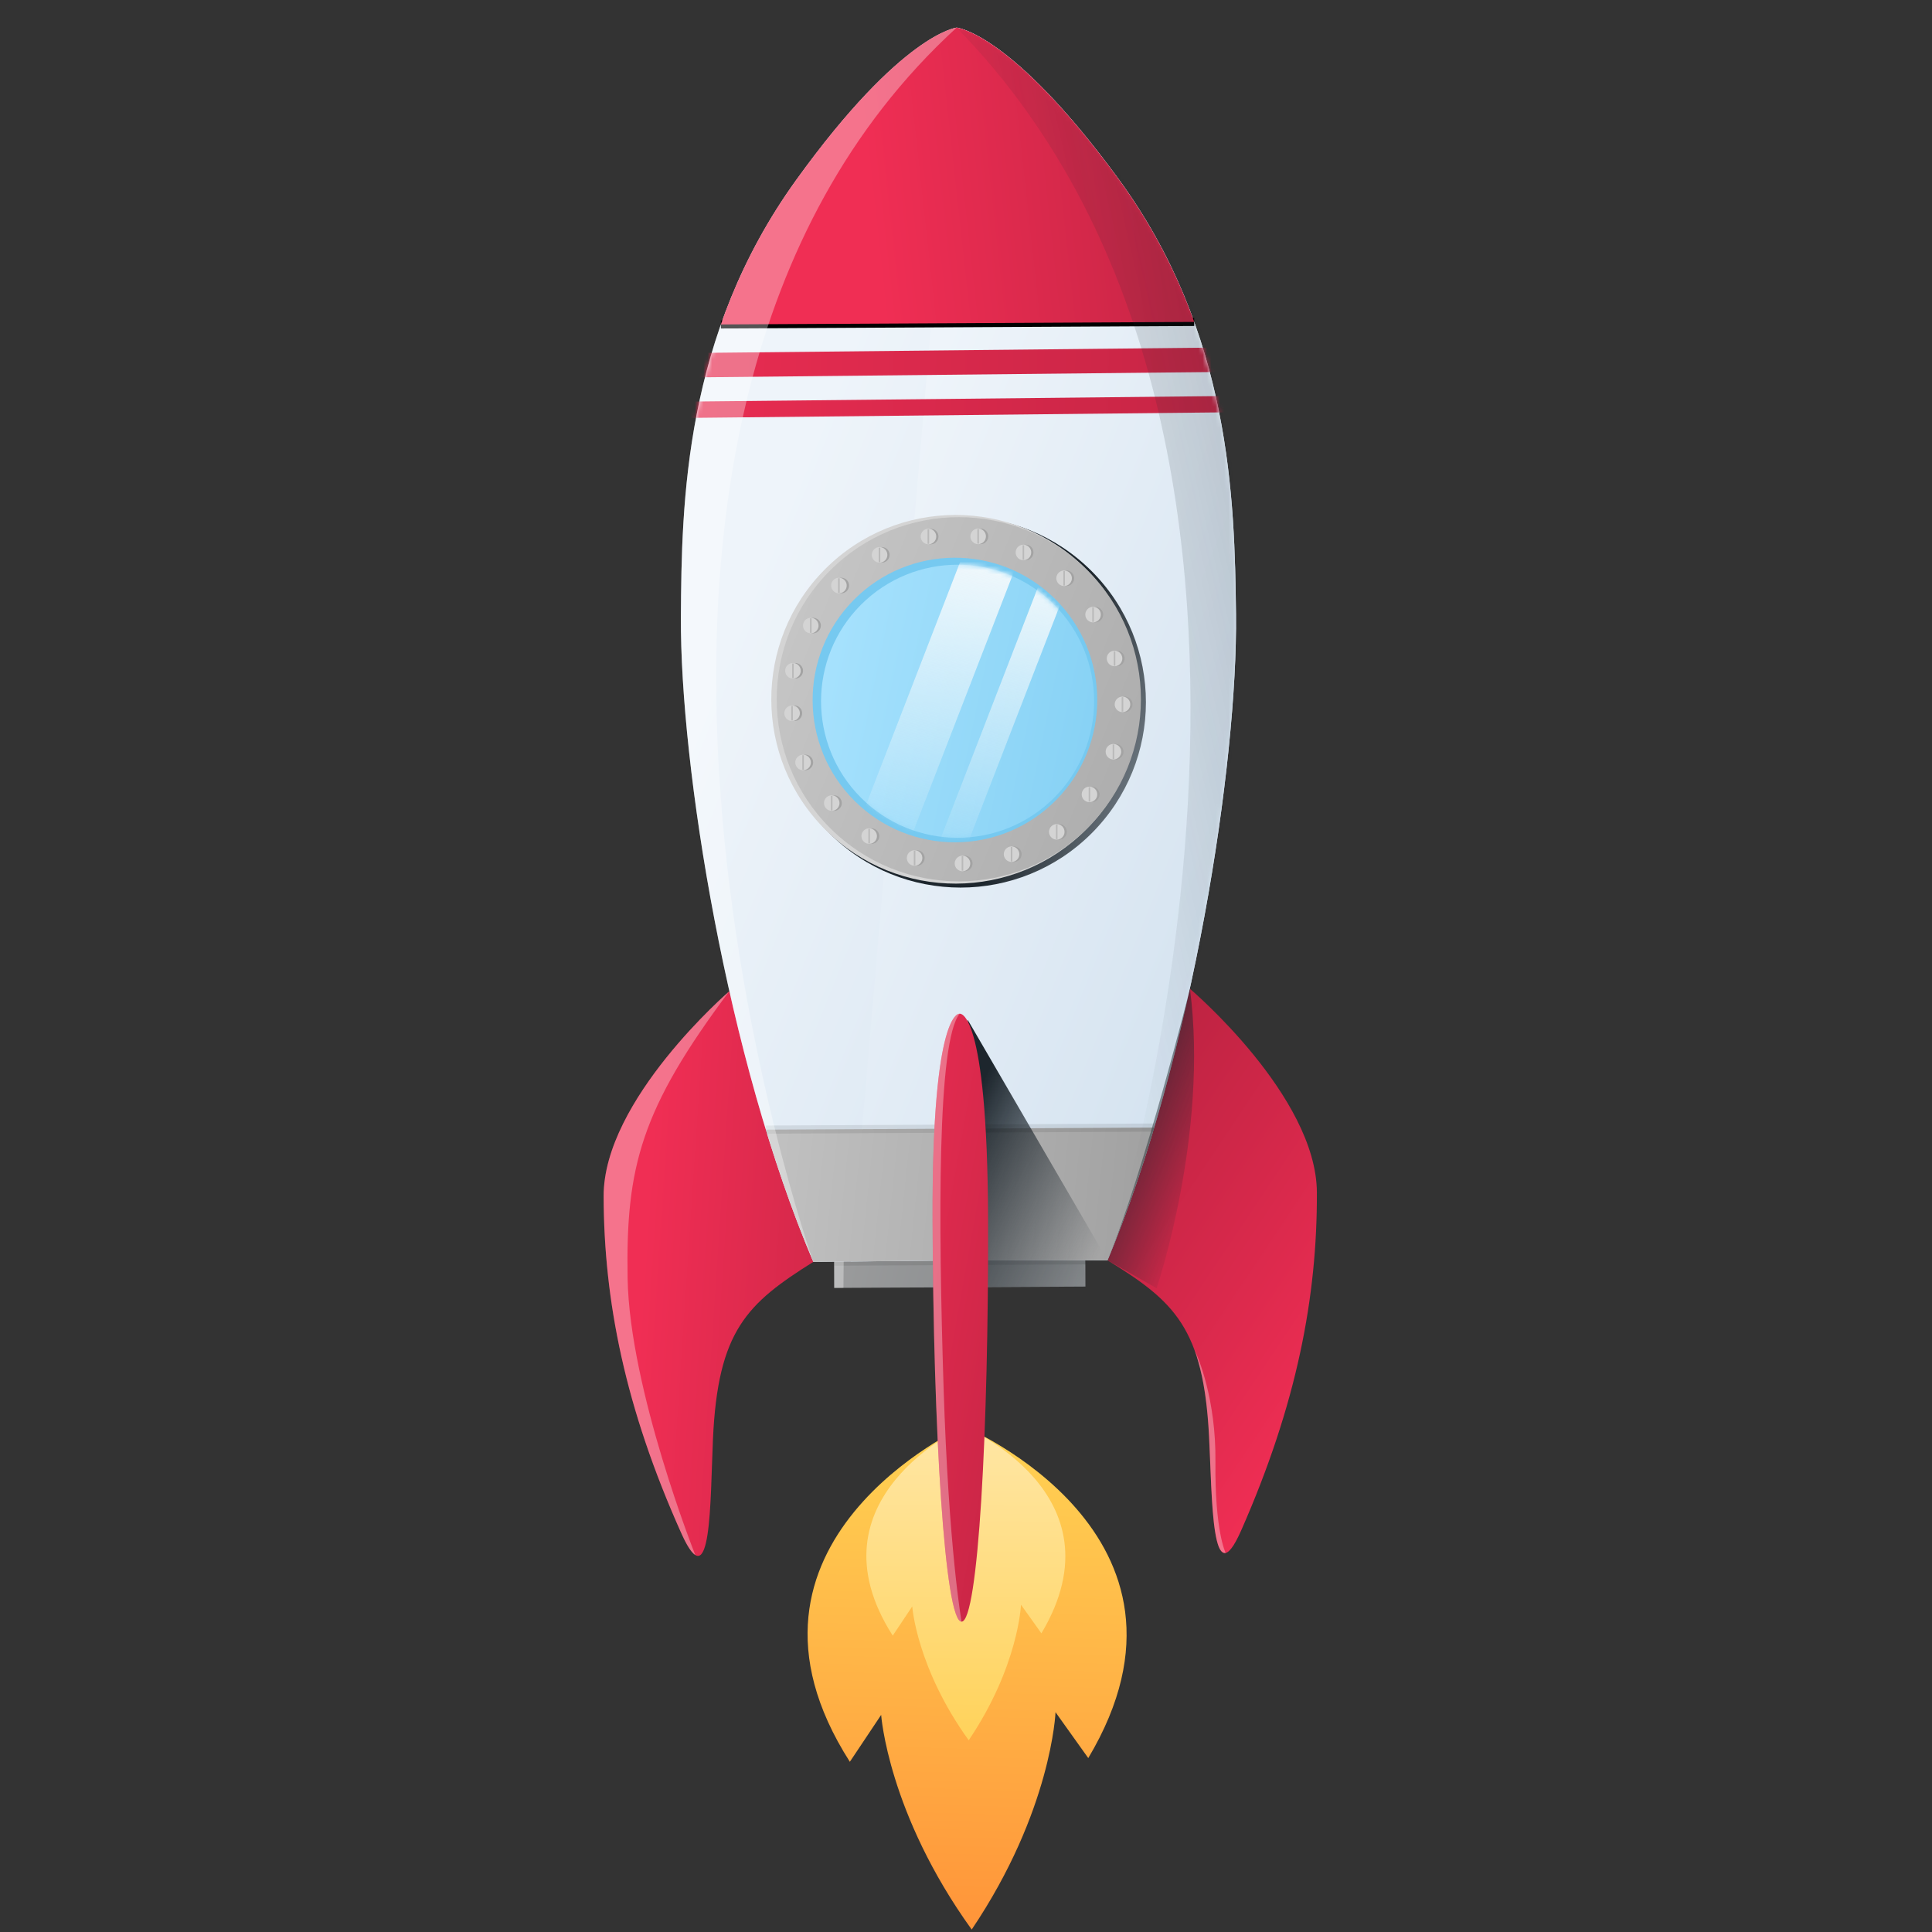 <svg width="449" height="449" viewBox="0 0 449 449" fill="none" xmlns="http://www.w3.org/2000/svg">
<rect x="0" y="0" width="449" height="449" fill="#333333" stroke="none"/>
<path d="M224 331.529C224 331.529 164.872 358.399 197.505 409.445L204.781 398.548C204.781 398.548 206.372 421.437 225.825 448.428C244.415 420.843 245.306 397.919 245.306 397.919L252.914 408.582C283.935 356.546 224 331.529 224 331.529Z" fill="url(#paint0_linear_2331_238)"/>
<path d="M223.999 331.529C223.999 331.529 187.116 348.287 207.474 380.128L212.007 373.333C212.007 373.333 213.004 387.61 225.131 404.446C236.727 387.235 237.279 372.937 237.279 372.937L242.023 379.591C261.384 347.135 223.999 331.529 223.999 331.529Z" fill="url(#paint1_linear_2331_238)"/>
<path d="M252.256 299.002L193.877 299.313L193.828 283.085L252.199 282.781L252.256 299.002Z" fill="url(#paint2_linear_2331_238)"/>
<path d="M169.483 230.37C169.483 230.37 140.216 255.607 140.286 278.036C140.357 302.233 145.215 327.074 158.36 356.37C165.382 372.004 165.042 348.924 165.693 334.485C166.824 309.213 173.584 302.948 189.034 293.253C189.02 293.253 181.928 272.613 169.483 230.37Z" fill="url(#paint3_linear_2331_238)"/>
<path opacity="0.33" d="M169.482 230.37C169.482 230.37 140.215 255.607 140.285 278.036C140.356 302.233 145.214 327.074 158.359 356.37C159.674 359.297 160.735 360.867 161.583 361.39C161.583 361.39 146.296 322.909 145.857 297.043C145.419 271.177 148.962 257.792 169.482 230.37Z" fill="white"/>
<path d="M276.552 229.805C276.552 229.805 305.975 254.73 306.046 277.159C306.13 301.357 301.421 326.247 288.453 355.677C281.53 371.381 281.728 348.301 280.986 333.869C279.699 308.612 272.903 302.424 257.39 292.893C257.39 292.893 264.362 272.174 276.552 229.805Z" fill="url(#paint4_linear_2331_238)"/>
<path d="M259.843 41.453C235.01 7.554 222.324 6.422 222.324 6.422C222.324 6.422 209.646 7.688 185.024 41.856C159.01 77.939 158.394 116.738 158.239 143.424C158.048 177.952 168.923 246.103 189.019 293.267L223.208 292.907L257.397 292.9C277.203 245.516 287.654 177.266 287.251 142.738C286.932 116.045 286.084 77.253 259.843 41.453Z" fill="url(#paint5_linear_2331_238)"/>
<path d="M197.688 293.168L223.2 292.9L257.389 292.893C277.195 245.509 287.646 177.259 287.243 142.731C286.932 116.045 286.069 77.253 259.843 41.453C235.009 7.554 222.324 6.422 222.324 6.422" fill="url(#paint6_linear_2331_238)"/>
<path opacity="0.09" d="M193.863 293.204L252.369 292.893" stroke="black" stroke-width="1.892" stroke-miterlimit="10"/>
<path d="M189.026 293.26L223.215 292.9L257.403 292.893C261.406 283.318 265.026 272.881 268.25 262.049L178.002 262.536C181.283 273.327 184.96 283.721 189.026 293.26Z" fill="url(#paint7_linear_2331_238)"/>
<path d="M224.883 236.982L257.389 292.893L251.866 294.031L252.255 299.002L229.578 299.122L224.883 236.982Z" fill="url(#paint8_linear_2331_238)"/>
<path d="M167.537 75.394L277.535 74.814" stroke="black" stroke-width="1.892" stroke-miterlimit="10"/>
<path d="M222.323 6.422C222.323 6.422 209.645 7.688 185.024 41.855C177.04 52.922 171.461 64.243 167.544 75.401L277.534 74.814C273.546 63.698 267.889 52.441 259.843 41.453C235.009 7.554 222.323 6.422 222.323 6.422Z" fill="url(#paint9_linear_2331_238)"/>
<mask id="mask0_2331_238" style="mask-type:luminance" maskUnits="userSpaceOnUse" x="158" y="6" width="130" height="288">
<path d="M259.843 41.453C235.01 7.554 222.324 6.422 222.324 6.422C222.324 6.422 209.646 7.688 185.024 41.856C159.01 77.939 158.394 116.738 158.239 143.424C158.048 177.952 168.923 246.103 189.019 293.267L223.208 292.907L257.397 292.9C277.203 245.516 287.654 177.266 287.251 142.738C286.932 116.045 286.084 77.253 259.843 41.453Z" fill="white"/>
</mask>
<g mask="url(#mask0_2331_238)">
<path d="M289.563 86.375L157.793 87.74L157.737 82.069L289.506 80.704L289.563 86.375Z" fill="url(#paint10_linear_2331_238)"/>
</g>
<mask id="mask1_2331_238" style="mask-type:luminance" maskUnits="userSpaceOnUse" x="158" y="6" width="130" height="288">
<path d="M259.843 41.453C235.01 7.554 222.324 6.422 222.324 6.422C222.324 6.422 209.646 7.688 185.024 41.856C159.01 77.939 158.394 116.738 158.239 143.424C158.048 177.952 168.923 246.103 189.019 293.267L223.208 292.907L257.397 292.9C277.203 245.516 287.654 177.266 287.251 142.738C286.932 116.045 286.084 77.253 259.843 41.453Z" fill="white"/>
</mask>
<g mask="url(#mask1_2331_238)">
<path d="M290.779 95.765L159.01 97.13L158.968 93.34L290.737 91.975L290.779 95.765Z" fill="url(#paint11_linear_2331_238)"/>
</g>
<path opacity="0.09" d="M177.98 262.529L268.236 262.049" stroke="black" stroke-width="1.892" stroke-miterlimit="10"/>
<path d="M223.032 235.596C223.032 235.596 216.576 234.203 216.731 283.318C216.88 332.427 219.602 376.897 223.47 376.876C227.338 376.854 229.777 332.356 229.629 283.248C229.473 234.146 223.032 235.596 223.032 235.596Z" fill="url(#paint12_linear_2331_238)"/>
<path opacity="0.33" d="M223.032 235.596C223.032 235.596 216.576 234.203 216.731 283.318C216.88 332.427 219.602 376.897 223.47 376.876C223.47 376.876 220.479 360.195 219.284 322.259C218.089 284.337 217.771 241.889 223.032 235.596Z" fill="white"/>
<path d="M253.697 193.657C270.521 176.833 270.521 149.557 253.697 132.733C236.873 115.909 209.596 115.909 192.773 132.733C175.949 149.557 175.949 176.833 192.773 193.657C209.596 210.481 236.873 210.481 253.697 193.657Z" fill="url(#paint13_linear_2331_238)"/>
<path d="M252.475 192.716C269.155 175.935 269.072 148.81 252.291 132.131C235.51 115.452 208.385 115.535 191.706 132.316C175.027 149.097 175.11 176.222 191.891 192.901C208.672 209.58 235.796 209.497 252.475 192.716Z" fill="#D4D4D4"/>
<path d="M252.757 192.434C269.284 175.907 269.284 149.111 252.757 132.584C236.23 116.057 209.434 116.057 192.907 132.584C176.38 149.111 176.38 175.907 192.907 192.434C209.434 208.961 236.23 208.961 252.757 192.434Z" fill="url(#paint14_linear_2331_238)"/>
<path d="M245.447 185.932C258.286 172.942 258.164 152.003 245.173 139.164C232.183 126.325 211.244 126.447 198.405 139.438C185.566 152.428 185.689 173.367 198.679 186.206C211.669 199.045 232.608 198.922 245.447 185.932Z" fill="#76C9F0"/>
<path d="M244.979 185.405C257.371 173.014 257.371 152.924 244.979 140.532C232.588 128.141 212.498 128.141 200.106 140.532C187.715 152.924 187.715 173.014 200.106 185.405C212.498 197.797 232.588 197.797 244.979 185.405Z" fill="url(#paint15_linear_2331_238)"/>
<mask id="mask2_2331_238" style="mask-type:luminance" maskUnits="userSpaceOnUse" x="190" y="131" width="65" height="64">
<path d="M245.092 185.294C257.423 172.842 257.324 152.752 244.873 140.422C232.421 128.091 212.331 128.19 200 140.642C187.67 153.094 187.768 173.184 200.22 185.514C212.672 197.845 232.762 197.746 245.092 185.294Z" fill="white"/>
</mask>
<g mask="url(#mask2_2331_238)">
<path d="M225.477 124.552L197.709 196.245L209.341 200.749L237.109 129.056L225.477 124.552Z" fill="url(#paint16_linear_2331_238)"/>
</g>
<mask id="mask3_2331_238" style="mask-type:luminance" maskUnits="userSpaceOnUse" x="190" y="131" width="65" height="64">
<path d="M245.092 185.294C257.423 172.842 257.324 152.752 244.873 140.422C232.421 128.091 212.331 128.19 200 140.642C187.67 153.094 187.768 173.184 200.22 185.514C212.672 197.845 232.762 197.746 245.092 185.294Z" fill="white"/>
</mask>
<g mask="url(#mask3_2331_238)">
<path d="M242.92 132.082L215.152 203.776L221.007 206.039L248.775 134.345L242.92 132.082Z" fill="url(#paint17_linear_2331_238)"/>
</g>
<path d="M186.134 164.772C185.59 163.93 184.472 163.704 183.631 164.249C182.789 164.793 182.563 165.91 183.108 166.752C183.652 167.593 184.769 167.819 185.611 167.275C186.445 166.723 186.679 165.599 186.134 164.772Z" fill="#A3A3A3"/>
<path d="M188.687 176.206C188.142 175.364 187.025 175.138 186.184 175.683C185.342 176.227 185.116 177.344 185.66 178.186C186.205 179.027 187.322 179.253 188.164 178.709C188.998 178.157 189.231 177.047 188.687 176.206Z" fill="#A3A3A3"/>
<path d="M186.331 154.901C185.787 154.059 184.67 153.833 183.828 154.377C182.987 154.922 182.76 156.039 183.305 156.881C183.849 157.722 184.967 157.948 185.808 157.404C186.649 156.859 186.883 155.735 186.331 154.901Z" fill="#A3A3A3"/>
<path d="M202.701 192.512C201.704 192.42 200.827 193.155 200.742 194.145C200.65 195.142 201.386 196.019 202.376 196.104C203.373 196.196 204.25 195.46 204.334 194.47C204.426 193.487 203.698 192.604 202.701 192.512Z" fill="#A3A3A3"/>
<path d="M213.252 197.603C212.255 197.511 211.378 198.246 211.293 199.236C211.201 200.233 211.937 201.11 212.927 201.195C213.924 201.287 214.8 200.551 214.885 199.561C214.984 198.572 214.249 197.695 213.252 197.603Z" fill="#A3A3A3"/>
<path d="M193.996 184.84C192.999 184.748 192.122 185.483 192.037 186.473C191.945 187.47 192.681 188.347 193.671 188.432C194.661 188.516 195.545 187.788 195.629 186.798C195.714 185.808 194.986 184.939 193.996 184.84Z" fill="#A3A3A3"/>
<path d="M234.309 197.278C233.623 198.006 233.665 199.151 234.387 199.83C235.115 200.516 236.261 200.474 236.939 199.752C237.625 199.024 237.583 197.879 236.862 197.2C236.133 196.514 234.988 196.556 234.309 197.278Z" fill="#A3A3A3"/>
<path d="M244.817 192.087C244.131 192.816 244.173 193.961 244.895 194.64C245.623 195.326 246.768 195.284 247.447 194.562C248.133 193.834 248.091 192.688 247.369 192.01C246.641 191.324 245.503 191.359 244.817 192.087Z" fill="#A3A3A3"/>
<path d="M222.903 199.434C222.217 200.163 222.259 201.308 222.98 201.987C223.709 202.673 224.854 202.63 225.533 201.909C226.219 201.181 226.177 200.035 225.455 199.356C224.734 198.663 223.589 198.706 222.903 199.434Z" fill="#A3A3A3"/>
<path d="M257.51 174.968C257.658 175.951 258.578 176.63 259.568 176.489C260.551 176.34 261.229 175.421 261.088 174.431C260.939 173.448 260.02 172.769 259.03 172.911C258.047 173.059 257.361 173.985 257.51 174.968Z" fill="#A3A3A3"/>
<path d="M259.615 163.966C259.764 164.949 260.683 165.627 261.673 165.486C262.656 165.338 263.335 164.418 263.193 163.428C263.045 162.445 262.126 161.767 261.136 161.908C260.146 162.064 259.467 162.983 259.615 163.966Z" fill="#A3A3A3"/>
<path d="M251.944 184.889C252.092 185.872 253.011 186.551 254.001 186.409C254.984 186.261 255.663 185.342 255.522 184.352C255.373 183.369 254.454 182.69 253.464 182.831C252.481 182.98 251.802 183.899 251.944 184.889Z" fill="#A3A3A3"/>
<path d="M253.634 144.379C254.49 144.895 255.6 144.619 256.116 143.764C256.632 142.908 256.356 141.798 255.501 141.282C254.645 140.766 253.535 141.041 253.019 141.897C252.51 142.76 252.785 143.87 253.634 144.379Z" fill="#A3A3A3"/>
<path d="M246.902 135.936C247.757 136.452 248.867 136.176 249.384 135.321C249.9 134.465 249.624 133.355 248.768 132.839C247.913 132.323 246.803 132.598 246.286 133.454C245.77 134.31 246.046 135.42 246.902 135.936Z" fill="#A3A3A3"/>
<path d="M258.626 154.575C259.482 155.092 260.592 154.816 261.108 153.96C261.624 153.105 261.349 151.994 260.493 151.478C259.637 150.962 258.527 151.238 258.011 152.093C257.495 152.949 257.771 154.059 258.626 154.575Z" fill="#A3A3A3"/>
<path d="M228.511 126.341C229.444 125.987 229.911 124.94 229.557 124.007C229.204 123.074 228.157 122.607 227.224 122.961C226.29 123.314 225.824 124.361 226.177 125.294C226.538 126.234 227.584 126.701 228.511 126.341Z" fill="#A3A3A3"/>
<path d="M216.942 126.383C217.876 126.03 218.342 124.983 217.989 124.05C217.635 123.116 216.589 122.65 215.655 123.003C214.722 123.357 214.255 124.403 214.609 125.337C214.962 126.27 216.009 126.737 216.942 126.383Z" fill="#A3A3A3"/>
<path d="M239.018 130.074C239.952 129.721 240.418 128.674 240.065 127.741C239.711 126.807 238.665 126.341 237.731 126.694C236.798 127.048 236.331 128.094 236.685 129.028C237.046 129.968 238.092 130.435 239.018 130.074Z" fill="#A3A3A3"/>
<path d="M197.089 135.181C196.593 134.313 195.488 134.012 194.62 134.507C193.752 135.003 193.45 136.109 193.946 136.977C194.442 137.845 195.547 138.146 196.415 137.65C197.283 137.155 197.585 136.049 197.089 135.181Z" fill="#A3A3A3"/>
<path d="M190.687 145.92C190.984 144.973 190.46 143.955 189.499 143.658C188.551 143.361 187.533 143.884 187.236 144.846C186.939 145.793 187.462 146.811 188.424 147.108C189.371 147.405 190.39 146.868 190.687 145.92Z" fill="#A3A3A3"/>
<path d="M206.616 128.29C206.252 127.359 205.202 126.9 204.271 127.264C203.34 127.628 202.88 128.678 203.245 129.609C203.609 130.54 204.659 131 205.59 130.635C206.521 130.271 206.98 129.221 206.616 128.29Z" fill="#A3A3A3"/>
<path d="M185.597 164.772C185.052 163.93 183.935 163.704 183.094 164.249C182.252 164.793 182.026 165.91 182.571 166.752C183.115 167.593 184.232 167.819 185.074 167.275C185.908 166.723 186.141 165.599 185.597 164.772Z" fill="#D4D4D4"/>
<path d="M188.15 176.206C187.605 175.364 186.488 175.138 185.646 175.683C184.805 176.227 184.579 177.344 185.123 178.186C185.668 179.027 186.785 179.253 187.626 178.709C188.461 178.157 188.694 177.047 188.15 176.206Z" fill="#D4D4D4"/>
<path d="M185.794 154.901C185.25 154.059 184.132 153.833 183.291 154.377C182.45 154.922 182.223 156.039 182.768 156.881C183.312 157.722 184.429 157.948 185.271 157.404C186.112 156.859 186.346 155.735 185.794 154.901Z" fill="#D4D4D4"/>
<path d="M202.164 192.512C201.167 192.42 200.29 193.155 200.205 194.145C200.12 195.135 200.848 196.019 201.838 196.104C202.835 196.196 203.712 195.46 203.797 194.47C203.889 193.487 203.161 192.604 202.164 192.512Z" fill="#D4D4D4"/>
<path d="M212.715 197.603C211.718 197.511 210.841 198.246 210.756 199.236C210.664 200.233 211.399 201.11 212.389 201.195C213.379 201.28 214.263 200.551 214.348 199.561C214.447 198.572 213.712 197.695 212.715 197.603Z" fill="#D4D4D4"/>
<path d="M193.46 184.84C192.463 184.748 191.587 185.483 191.502 186.473C191.417 187.463 192.145 188.347 193.135 188.432C194.132 188.524 195.009 187.788 195.094 186.798C195.179 185.808 194.45 184.939 193.46 184.84Z" fill="#D4D4D4"/>
<path d="M233.772 197.278C233.086 198.006 233.128 199.151 233.85 199.83C234.578 200.516 235.723 200.474 236.402 199.752C237.088 199.024 237.046 197.879 236.324 197.2C235.596 196.514 234.451 196.556 233.772 197.278Z" fill="#D4D4D4"/>
<path d="M244.28 192.087C243.594 192.816 243.636 193.961 244.357 194.64C245.086 195.326 246.231 195.283 246.91 194.562C247.596 193.834 247.554 192.688 246.832 192.01C246.104 191.324 244.966 191.359 244.28 192.087Z" fill="#D4D4D4"/>
<path d="M222.366 199.434C221.68 200.163 221.722 201.308 222.443 201.987C223.172 202.673 224.317 202.63 224.996 201.909C225.682 201.181 225.639 200.035 224.918 199.356C224.197 198.663 223.051 198.706 222.366 199.434Z" fill="#D4D4D4"/>
<path d="M256.973 174.968C257.121 175.951 258.041 176.63 259.031 176.489C260.013 176.34 260.692 175.421 260.551 174.431C260.402 173.448 259.483 172.769 258.493 172.911C257.51 173.059 256.824 173.985 256.973 174.968Z" fill="#D4D4D4"/>
<path d="M259.078 163.966C259.227 164.949 260.146 165.627 261.136 165.486C262.119 165.338 262.798 164.418 262.656 163.428C262.508 162.445 261.589 161.767 260.599 161.908C259.609 162.064 258.93 162.983 259.078 163.966Z" fill="#D4D4D4"/>
<path d="M251.406 184.889C251.555 185.872 252.474 186.551 253.464 186.409C254.447 186.261 255.126 185.342 254.984 184.352C254.836 183.369 253.917 182.69 252.927 182.831C251.944 182.98 251.265 183.899 251.406 184.889Z" fill="#D4D4D4"/>
<path d="M253.097 144.379C253.952 144.895 255.063 144.619 255.579 143.764C256.095 142.908 255.819 141.798 254.964 141.282C254.108 140.766 252.998 141.041 252.482 141.897C251.973 142.76 252.248 143.87 253.097 144.379Z" fill="#D4D4D4"/>
<path d="M246.366 135.936C247.222 136.452 248.332 136.176 248.848 135.321C249.365 134.465 249.089 133.355 248.233 132.839C247.378 132.323 246.267 132.598 245.751 133.454C245.235 134.31 245.511 135.42 246.366 135.936Z" fill="#D4D4D4"/>
<path d="M258.089 154.575C258.945 155.092 260.055 154.816 260.571 153.96C261.087 153.105 260.811 151.994 259.956 151.478C259.1 150.962 257.99 151.238 257.474 152.093C256.958 152.949 257.233 154.059 258.089 154.575Z" fill="#D4D4D4"/>
<path d="M227.973 126.341C228.907 125.987 229.374 124.941 229.02 124.007C228.666 123.074 227.62 122.607 226.687 122.961C225.753 123.314 225.286 124.361 225.64 125.294C226.001 126.235 227.047 126.701 227.973 126.341Z" fill="#D4D4D4"/>
<path d="M217.491 124.099C217.17 123.153 216.142 122.646 215.196 122.967C214.249 123.288 213.742 124.316 214.063 125.262C214.384 126.209 215.412 126.716 216.359 126.395C217.305 126.074 217.812 125.046 217.491 124.099Z" fill="#D4D4D4"/>
<path d="M238.489 130.081C239.422 129.728 239.889 128.681 239.536 127.748C239.182 126.814 238.136 126.348 237.202 126.701C236.269 127.055 235.802 128.101 236.156 129.035C236.509 129.968 237.556 130.435 238.489 130.081Z" fill="#D4D4D4"/>
<path d="M196.54 135.181C196.044 134.313 194.939 134.011 194.071 134.507C193.203 135.003 192.901 136.109 193.397 136.977C193.893 137.845 194.999 138.146 195.866 137.65C196.734 137.155 197.036 136.049 196.54 135.181Z" fill="#D4D4D4"/>
<path d="M190.151 145.92C190.448 144.973 189.925 143.955 188.964 143.658C188.016 143.361 186.998 143.884 186.701 144.846C186.404 145.793 186.927 146.811 187.889 147.108C188.836 147.405 189.854 146.868 190.151 145.92Z" fill="#D4D4D4"/>
<path d="M206.102 128.293C205.738 127.362 204.688 126.903 203.757 127.267C202.826 127.632 202.367 128.682 202.731 129.612C203.095 130.543 204.145 131.003 205.076 130.638C206.007 130.274 206.466 129.224 206.102 128.293Z" fill="#D4D4D4"/>
<path d="M183.895 164.072V167.442H184.255V164.072H183.895Z" fill="#B9B9B9"/>
<path d="M186.455 175.508V178.878H186.815V175.508H186.455Z" fill="#B9B9B9"/>
<path d="M184.1 154.206V157.576H184.46V154.206H184.1Z" fill="#B9B9B9"/>
<path d="M201.811 192.625V195.995H202.171V192.625H201.811Z" fill="#B9B9B9"/>
<path d="M212.367 197.715V201.085H212.727V197.715H212.367Z" fill="#B9B9B9"/>
<path d="M193.104 184.961V188.331H193.464V184.961H193.104Z" fill="#B9B9B9"/>
<path d="M234.908 196.835V200.205H235.268V196.835H234.908Z" fill="#B9B9B9"/>
<path d="M245.408 191.643V195.013H245.768V191.643H245.408Z" fill="#B9B9B9"/>
<path d="M223.498 198.982V202.352H223.858V198.982H223.498Z" fill="#B9B9B9"/>
<path d="M258.58 173.019V176.389H258.94V173.019H258.58Z" fill="#B9B9B9"/>
<path d="M260.682 162.011V165.381H261.042V162.011H260.682Z" fill="#B9B9B9"/>
<path d="M253.01 182.937V186.307H253.37V182.937H253.01Z" fill="#B9B9B9"/>
<path d="M253.848 141.162V144.532H254.208V141.162H253.848Z" fill="#B9B9B9"/>
<path d="M247.121 132.708V136.078H247.481V132.708H247.121Z" fill="#B9B9B9"/>
<path d="M258.838 151.357V154.727H259.198V151.357H258.838Z" fill="#B9B9B9"/>
<path d="M227.143 122.974V126.344H227.503V122.974H227.143Z" fill="#B9B9B9"/>
<path d="M215.57 123.013V126.383H215.93V123.013H215.57Z" fill="#B9B9B9"/>
<path d="M237.654 126.711V130.081H238.014V126.711H237.654Z" fill="#B9B9B9"/>
<path d="M194.785 134.391V137.76H195.145V134.391H194.785Z" fill="#B9B9B9"/>
<path d="M188.246 143.695V147.065H188.606V143.695H188.246Z" fill="#B9B9B9"/>
<path d="M204.221 127.285V130.655H204.581V127.285H204.221Z" fill="#B9B9B9"/>
<path opacity="0.33" d="M222.324 6.422C222.324 6.422 209.646 7.688 185.024 41.856C159.01 77.939 158.394 116.738 158.239 143.424C158.048 177.952 168.923 246.103 189.019 293.267C189.026 293.26 120.43 99.718 222.324 6.422Z" fill="white"/>
<path opacity="0.33" d="M196.075 293.154L196.019 299.292L193.876 299.313L193.862 293.204L196.075 293.154Z" fill="white"/>
<g opacity="0.48">
<mask id="mask4_2331_238" style="mask-type:luminance" maskUnits="userSpaceOnUse" x="158" y="6" width="130" height="288">
<path d="M259.843 41.453C235.01 7.554 222.324 6.422 222.324 6.422C222.324 6.422 209.646 7.688 185.024 41.856C159.01 77.939 158.394 116.738 158.239 143.424C158.083 170.973 164.978 219.926 177.981 262.544C181.269 273.341 184.96 283.736 189.019 293.267L223.208 292.907L257.397 292.9C277.203 245.516 287.654 177.266 287.251 142.738C286.932 116.045 286.084 77.253 259.843 41.453Z" fill="white"/>
</mask>
<g mask="url(#mask4_2331_238)">
<path d="M257.39 292.893C257.39 292.893 318.866 105.085 222.318 6.415L272.932 -13.327L335.787 282.35C335.787 282.35 303.508 297.008 257.39 292.893Z" fill="url(#paint18_linear_2331_238)"/>
</g>
</g>
<path d="M257.39 292.893L268.802 299.384C268.802 299.384 280.958 263.597 276.545 229.797C276.552 229.804 265.932 272.245 257.39 292.893Z" fill="url(#paint19_linear_2331_238)"/>
<path opacity="0.33" d="M282.471 339.682C282.619 325.094 278.412 315.357 277.563 313.547C277.733 313.943 278.03 314.735 278.405 316.185C279.784 320.844 280.618 326.558 280.993 333.876C281.467 343.203 281.558 356.122 283.432 359.877C283.85 360.648 284.33 360.945 284.839 360.916C284.839 360.916 284.839 360.916 284.854 360.916C284.825 360.888 282.301 355.875 282.471 339.682Z" fill="white"/>
<defs>
<linearGradient id="paint0_linear_2331_238" x1="221.842" y1="476.988" x2="226.081" y2="335.231" gradientUnits="userSpaceOnUse">
<stop stop-color="#FF8533"/>
<stop offset="0.996" stop-color="#FFD052"/>
</linearGradient>
<linearGradient id="paint1_linear_2331_238" x1="224.05" y1="412.473" x2="224.776" y2="323.209" gradientUnits="userSpaceOnUse">
<stop offset="0.004" stop-color="#FFD052"/>
<stop offset="1" stop-color="#FFE9AE"/>
</linearGradient>
<linearGradient id="paint2_linear_2331_238" x1="285.789" y1="306.159" x2="174.813" y2="279.428" gradientUnits="userSpaceOnUse">
<stop stop-color="#767B7F"/>
<stop offset="1" stop-color="#A3A3A3"/>
</linearGradient>
<linearGradient id="paint3_linear_2331_238" x1="148.806" y1="294.845" x2="293.447" y2="304.488" gradientUnits="userSpaceOnUse">
<stop offset="0.004" stop-color="#F02E54"/>
<stop offset="1" stop-color="#8F1931"/>
</linearGradient>
<linearGradient id="paint4_linear_2331_238" x1="316.003" y1="319.144" x2="184.993" y2="231.52" gradientUnits="userSpaceOnUse">
<stop offset="0.004" stop-color="#F02E54"/>
<stop offset="1" stop-color="#8F1931"/>
</linearGradient>
<linearGradient id="paint5_linear_2331_238" x1="172.872" y1="136.425" x2="340.749" y2="204.429" gradientUnits="userSpaceOnUse">
<stop offset="0.004" stop-color="#EEF4FA"/>
<stop offset="1" stop-color="#CDDEED"/>
</linearGradient>
<linearGradient id="paint6_linear_2331_238" x1="192.767" y1="142.682" x2="335.188" y2="200.374" gradientUnits="userSpaceOnUse">
<stop offset="0.004" stop-color="#EEF4FA"/>
<stop offset="1" stop-color="#CDDEED"/>
</linearGradient>
<linearGradient id="paint7_linear_2331_238" x1="161.359" y1="270.614" x2="262.04" y2="281.152" gradientUnits="userSpaceOnUse">
<stop stop-color="#C7C7C7"/>
<stop offset="1" stop-color="#A3A3A3"/>
</linearGradient>
<linearGradient id="paint8_linear_2331_238" x1="221.387" y1="265.07" x2="259.047" y2="284.284" gradientUnits="userSpaceOnUse">
<stop stop-color="#1D262D"/>
<stop offset="1" stop-color="#1D262D" stop-opacity="0"/>
</linearGradient>
<linearGradient id="paint9_linear_2331_238" x1="201.654" y1="45.917" x2="369.597" y2="27.467" gradientUnits="userSpaceOnUse">
<stop offset="0.004" stop-color="#F02E54"/>
<stop offset="1" stop-color="#8F1931"/>
</linearGradient>
<linearGradient id="paint10_linear_2331_238" x1="482.655" y1="88.914" x2="131.223" y2="82.55" gradientUnits="userSpaceOnUse">
<stop stop-color="#8F1931"/>
<stop offset="0.996" stop-color="#F02E54"/>
</linearGradient>
<linearGradient id="paint11_linear_2331_238" x1="482.469" y1="99.217" x2="131.038" y2="92.853" gradientUnits="userSpaceOnUse">
<stop stop-color="#8F1931"/>
<stop offset="0.996" stop-color="#F02E54"/>
</linearGradient>
<linearGradient id="paint12_linear_2331_238" x1="188.398" y1="300.064" x2="316.824" y2="322.806" gradientUnits="userSpaceOnUse">
<stop offset="0.004" stop-color="#F02E54"/>
<stop offset="1" stop-color="#8F1931"/>
</linearGradient>
<linearGradient id="paint13_linear_2331_238" x1="241.317" y1="169.592" x2="300.344" y2="190.46" gradientUnits="userSpaceOnUse">
<stop stop-color="#1D262D"/>
<stop offset="0.677" stop-color="#1D262D" stop-opacity="0.323"/>
<stop offset="1" stop-color="#1D262D" stop-opacity="0"/>
</linearGradient>
<linearGradient id="paint14_linear_2331_238" x1="176.494" y1="143.928" x2="301.645" y2="194.125" gradientUnits="userSpaceOnUse">
<stop stop-color="#C7C7C7"/>
<stop offset="1" stop-color="#A3A3A3"/>
</linearGradient>
<linearGradient id="paint15_linear_2331_238" x1="177.118" y1="153.478" x2="289.096" y2="176.873" gradientUnits="userSpaceOnUse">
<stop stop-color="#ADE5FF"/>
<stop offset="1" stop-color="#76C9F0"/>
</linearGradient>
<linearGradient id="paint16_linear_2331_238" x1="225.531" y1="122.68" x2="209.535" y2="201.379" gradientUnits="userSpaceOnUse">
<stop stop-color="#F9FBFC"/>
<stop offset="1" stop-color="#F9FBFC" stop-opacity="0"/>
</linearGradient>
<linearGradient id="paint17_linear_2331_238" x1="240.76" y1="125.775" x2="224.765" y2="204.475" gradientUnits="userSpaceOnUse">
<stop stop-color="#F9FBFC"/>
<stop offset="1" stop-color="#F9FBFC" stop-opacity="0"/>
</linearGradient>
<linearGradient id="paint18_linear_2331_238" x1="399.317" y1="113.44" x2="233.433" y2="151.789" gradientUnits="userSpaceOnUse">
<stop stop-color="#1D262D"/>
<stop offset="1" stop-color="#1D262D" stop-opacity="0"/>
</linearGradient>
<linearGradient id="paint19_linear_2331_238" x1="249.313" y1="255.649" x2="283.56" y2="268.758" gradientUnits="userSpaceOnUse">
<stop stop-color="#1D262D"/>
<stop offset="1" stop-color="#1D262D" stop-opacity="0"/>
</linearGradient>
</defs>
</svg>
